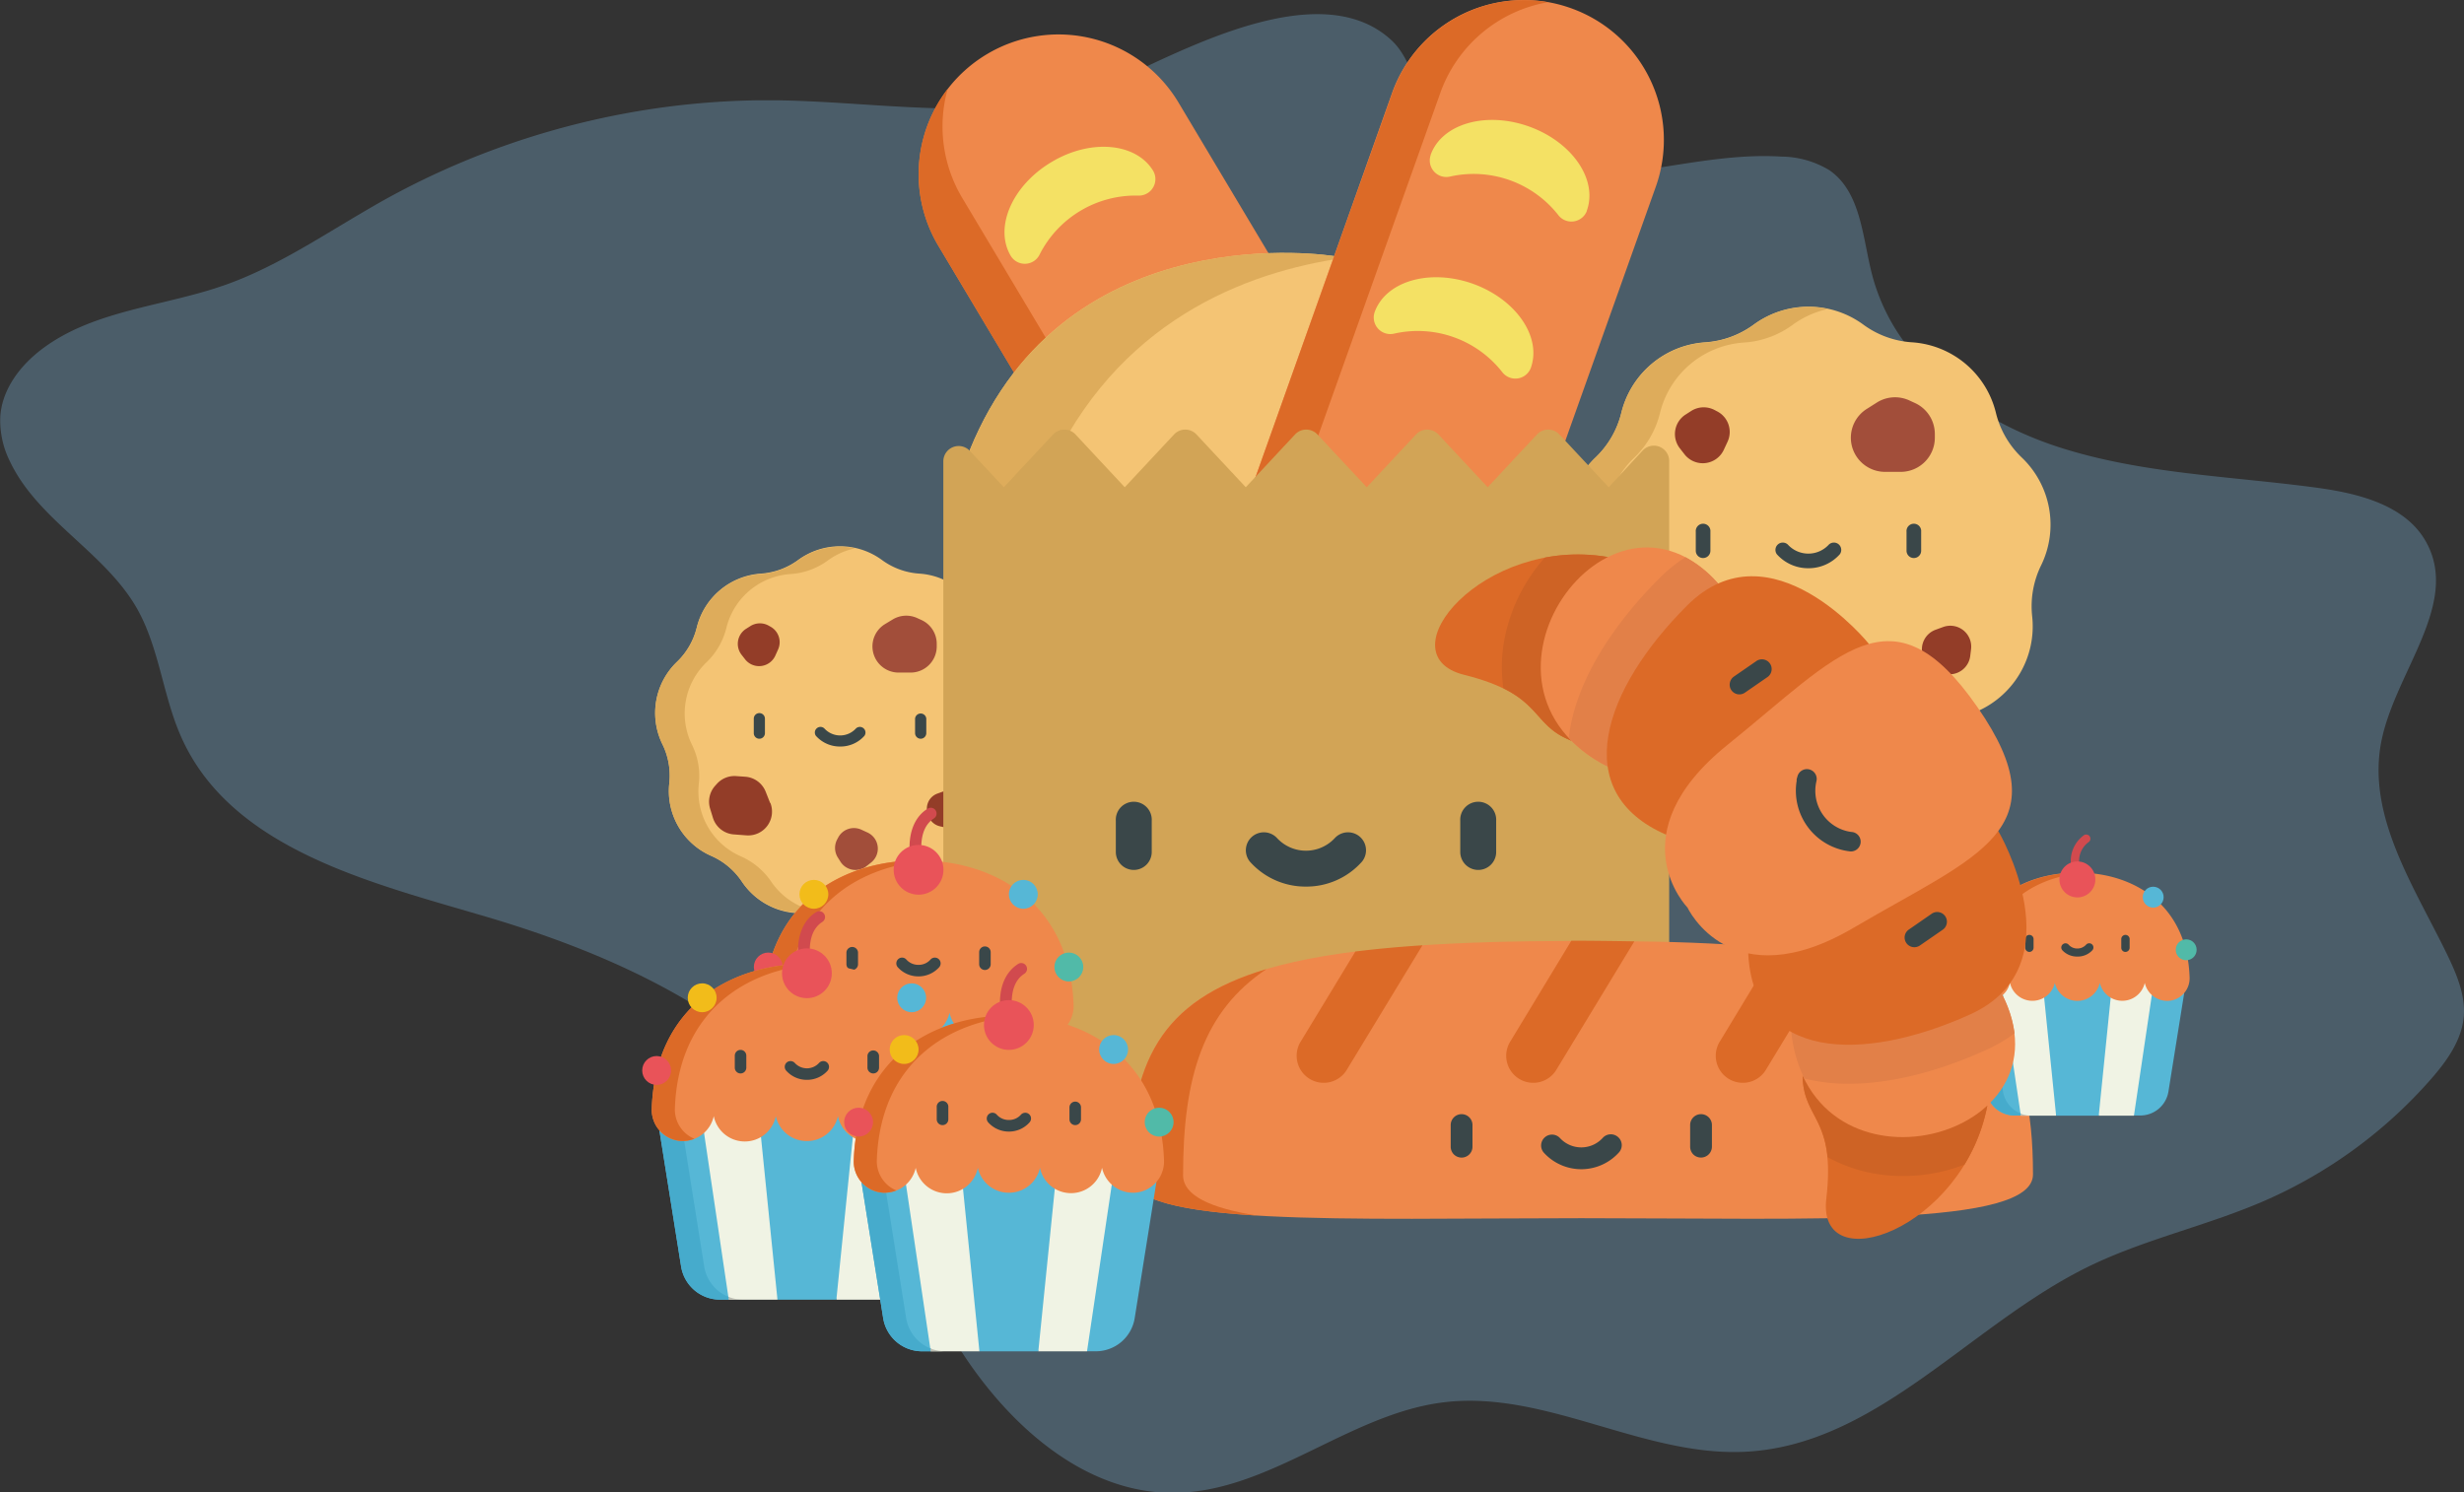 <svg id="圖層_1" data-name="圖層 1" xmlns="http://www.w3.org/2000/svg" viewBox="0 0 389.09 235.7">
  <rect x="0" y="0" width="389.09" height="235.7" fill="#333333" stroke="none"/>
  <defs>
    <style>
      .cls-1 {
        fill: #6589a0;
        opacity: 0.5;
        isolation: isolate;
      }

      .cls-2 {
        fill: #f4c474;
      }

      .cls-3 {
        fill: #deac5b;
      }

      .cls-4 {
        fill: #3a4749;
      }

      .cls-5 {
        fill: #a24e3a;
      }

      .cls-6 {
        fill: #933d28;
      }

      .cls-7 {
        fill: #ef884b;
      }

      .cls-8 {
        fill: #dc6a27;
      }

      .cls-9 {
        fill: #f4e164;
      }

      .cls-10 {
        fill: #d2a456;
      }

      .cls-11 {
        fill: #56b7d6;
      }

      .cls-12 {
        fill: #f0f3e4;
      }

      .cls-13 {
        fill: #46abcc;
      }

      .cls-14 {
        fill: #f2bc1a;
      }

      .cls-15 {
        fill: #e95359;
      }

      .cls-16 {
        fill: #51baa8;
      }

      .cls-17 {
        fill: #d14a4e;
      }

      .cls-18 {
        fill: #bbbdb2;
      }

      .cls-19 {
        fill: #ce6325;
      }

      .cls-20 {
        fill: #e28048;
      }
    </style>
  </defs>
  <title>02</title>
  <path class="cls-1" d="M127.51,178c4.4,9.34,15,14.35,20.11,23.32a27.66,27.66,0,0,1,1.71,3.66c2.12,5.43,2.91,11.42,5.32,16.75,4.51,10,13.51,16,23.85,20.34,7.81,3.27,16.39,5.58,24.35,7.93,20.27,6,40.53,15.33,53.59,32,8.71,11.08,13.63,24.64,21.26,36.49s19.59,22.59,33.68,22.47c15.13-.13,27.7-12.55,42.71-14.32,16.12-1.9,31.57,8.76,47.78,7.81,20.61-1.2,35.23-20.06,53.75-29.16,8.89-4.37,18.73-6.47,27.82-10.41a74.6,74.6,0,0,0,26.4-19.26c2.48-2.83,4.84-6.09,5.18-9.85.28-3.24-1-6.41-2.39-9.35-5.22-10.9-12.93-22.07-10.65-34,2.11-11,12.49-21.77,7.14-31.56-3.22-5.9-10.69-7.75-17.34-8.65-13.72-1.85-27.79-2.18-40.94-6.48-9.41-3.09-18.51-8.73-24.22-16.6a31.28,31.28,0,0,1-5-10.45c-1.56-5.94-1.73-13.14-6.79-16.62a14.92,14.92,0,0,0-7.59-2.14c-10-.61-19.9,2.46-29.92,3a40.07,40.07,0,0,1-10.25-.73c-6.68-1.37-12.78-4.64-15.95-10.51-1.86-3.44-2.63-7.62-5.53-10.23-4.91-4.45-11.75-4.71-18.79-3.18-8.72,1.89-17.75,6.51-23.89,9.35l-.61.28c-7.9,3.59-16.62,4.49-25.51,4.43-9.59-.05-19.33-1.21-28.47-1.3h-2.56A124.21,124.21,0,0,0,226,122.87a126.19,126.19,0,0,0-26.79,7.81,124.21,124.21,0,0,0-12.77,6.2c-1.21.68-2.41,1.38-3.61,2.09-7,4.12-13.79,8.58-21.41,11.26l-1.65.55c-9.19,2.9-19.31,3.7-27,9.41-3.51,2.6-6.45,6.38-6.75,10.74A14.44,14.44,0,0,0,127.51,178Z" transform="translate(-125.97 -105.19)"/>
  <g>
    <path class="cls-2" d="M445.24,177.46h0a14.51,14.51,0,0,1-4.1-7.09h0a14.62,14.62,0,0,0-13.25-11.12h0a14.55,14.55,0,0,1-7.69-2.8h0a14.64,14.64,0,0,0-17.3,0h0a14.61,14.61,0,0,1-7.7,2.8h0A14.63,14.63,0,0,0,382,170.37h0a14.51,14.51,0,0,1-4.1,7.09h0a14.64,14.64,0,0,0-3,17h0a14.59,14.59,0,0,1,1.42,8.06h0a14.65,14.65,0,0,0,8.65,15h0a14.53,14.53,0,0,1,6.27,5.26h0a14.64,14.64,0,0,0,16.26,5.92h0a14.62,14.62,0,0,1,8.19,0h0a14.64,14.64,0,0,0,16.26-5.92h0a14.53,14.53,0,0,1,6.27-5.26h0a14.65,14.65,0,0,0,8.65-15h0a14.68,14.68,0,0,1,1.42-8.06h0A14.64,14.64,0,0,0,445.24,177.46Z" transform="translate(-125.97 -105.19)"/>
    <path class="cls-3" d="M397.34,222.81h0a14.53,14.53,0,0,0-6.27-5.26h0a14.65,14.65,0,0,1-8.65-15h0A14.59,14.59,0,0,0,381,194.5h0a14.64,14.64,0,0,1,3-17h0a14.51,14.51,0,0,0,4.1-7.09h0a14.63,14.63,0,0,1,13.25-11.12h0a14.61,14.61,0,0,0,7.7-2.8h0a14.63,14.63,0,0,1,5.57-2.5,14.59,14.59,0,0,0-11.72,2.5h0a14.61,14.61,0,0,1-7.7,2.8h0A14.63,14.63,0,0,0,382,170.37h0a14.51,14.51,0,0,1-4.1,7.09h0a14.64,14.64,0,0,0-3,17h0a14.59,14.59,0,0,1,1.42,8.06h0a14.65,14.65,0,0,0,8.65,15h0a14.53,14.53,0,0,1,6.27,5.26h0A14.63,14.63,0,0,0,406.43,229,14.62,14.62,0,0,1,397.34,222.81Z" transform="translate(-125.97 -105.19)"/>
    <g>
      <path class="cls-4" d="M394.9,193.32a1.15,1.15,0,0,1-1.15-1.15v-3a1.16,1.16,0,1,1,2.31,0v3A1.15,1.15,0,0,1,394.9,193.32Z" transform="translate(-125.97 -105.19)"/>
      <path class="cls-4" d="M428.19,193.32a1.15,1.15,0,0,1-1.16-1.15v-3a1.16,1.16,0,1,1,2.31,0v3A1.15,1.15,0,0,1,428.19,193.32Z" transform="translate(-125.97 -105.19)"/>
      <path class="cls-4" d="M411.55,194.93a6.61,6.61,0,0,1-5-2.21,1.16,1.16,0,0,1,1.74-1.52,4.39,4.39,0,0,0,6.47,0,1.16,1.16,0,0,1,1.74,1.52A6.6,6.6,0,0,1,411.55,194.93Z" transform="translate(-125.97 -105.19)"/>
    </g>
    <path class="cls-5" d="M428.32,168.82l-.89-.41a5.39,5.39,0,0,0-5,.3l-1.58,1a5.38,5.38,0,0,0-2.52,5.6h0a5.4,5.4,0,0,0,5.3,4.4h2.48a5.39,5.39,0,0,0,5.39-5.39v-.55A5.38,5.38,0,0,0,428.32,168.82Z" transform="translate(-125.97 -105.19)"/>
    <path class="cls-6" d="M397.17,170.18l-.44-.23a3.67,3.67,0,0,0-3.68.13l-.89.57a3.66,3.66,0,0,0-.92,5.35l.73.94a3.66,3.66,0,0,0,6.2-.7l.59-1.27A3.66,3.66,0,0,0,397.17,170.18Z" transform="translate(-125.97 -105.19)"/>
    <path class="cls-5" d="M411.18,213.68l-.23.44a3.67,3.67,0,0,0,.13,3.68l.57.89a3.66,3.66,0,0,0,5.35.92l.94-.73a3.66,3.66,0,0,0-.7-6.2l-1.27-.59A3.67,3.67,0,0,0,411.18,213.68Z" transform="translate(-125.97 -105.19)"/>
    <g>
      <path class="cls-6" d="M429.6,208.7l.13.43a3.31,3.31,0,0,0,2.43,2.26l.93.21a3.29,3.29,0,0,0,4-2.82l.13-1.07a3.3,3.3,0,0,0-4.4-3.5l-1.18.43A3.29,3.29,0,0,0,429.6,208.7Z" transform="translate(-125.97 -105.19)"/>
      <path class="cls-6" d="M397.12,206.61l-.91-2.32A4.92,4.92,0,0,0,392,201.2l-1.86-.13a4.9,4.9,0,0,0-4,1.62l-.35.39a4.89,4.89,0,0,0-1,4.69l.57,1.87a4.89,4.89,0,0,0,4.33,3.46l2.55.19a4.9,4.9,0,0,0,4.92-6.68Z" transform="translate(-125.97 -105.19)"/>
    </g>
  </g>
  <g>
    <path class="cls-2" d="M284.41,209.72h0a11.18,11.18,0,0,1-3.13-5.43h0a11.2,11.2,0,0,0-10.15-8.51h0a11.21,11.21,0,0,1-5.89-2.15h0a11.19,11.19,0,0,0-13.24,0h0a11.24,11.24,0,0,1-5.89,2.15h0A11.19,11.19,0,0,0,236,204.29h0a11.25,11.25,0,0,1-3.13,5.43h0a11.18,11.18,0,0,0-2.3,13h0a11.23,11.23,0,0,1,1.09,6.17h0a11.17,11.17,0,0,0,6.62,11.47h0a11.27,11.27,0,0,1,4.8,4h0A11.18,11.18,0,0,0,255.48,249h0a11.33,11.33,0,0,1,6.27,0h0a11.2,11.2,0,0,0,12.45-4.53h0a11.21,11.21,0,0,1,4.8-4h0a11.2,11.2,0,0,0,6.62-11.47h0a11.23,11.23,0,0,1,1.09-6.17h0A11.2,11.2,0,0,0,284.41,209.72Z" transform="translate(-125.97 -105.19)"/>
    <path class="cls-3" d="M247.75,244.43h0a11.27,11.27,0,0,0-4.8-4h0a11.19,11.19,0,0,1-6.63-11.47h0a11.07,11.07,0,0,0-1.09-6.17h0a11.2,11.2,0,0,1,2.3-13h0a11.27,11.27,0,0,0,3.14-5.43h0a11.19,11.19,0,0,1,10.14-8.51h0a11.21,11.21,0,0,0,5.89-2.15h0a11.23,11.23,0,0,1,4.27-1.91,11.19,11.19,0,0,0-9,1.91h0a11.24,11.24,0,0,1-5.89,2.15h0A11.19,11.19,0,0,0,236,204.29h0a11.25,11.25,0,0,1-3.13,5.43h0a11.2,11.2,0,0,0-2.3,13h0a11.23,11.23,0,0,1,1.09,6.17h0a11.17,11.17,0,0,0,6.62,11.47h0a11.27,11.27,0,0,1,4.8,4h0a11.2,11.2,0,0,0,11.67,4.73A11.19,11.19,0,0,1,247.75,244.43Z" transform="translate(-125.97 -105.19)"/>
    <g>
      <path class="cls-4" d="M245.88,221.86A.88.88,0,0,1,245,221v-2.31a.88.88,0,1,1,1.76,0V221A.88.88,0,0,1,245.88,221.86Z" transform="translate(-125.97 -105.19)"/>
      <path class="cls-4" d="M271.36,221.86a.89.89,0,0,1-.89-.88v-2.31a.89.89,0,0,1,1.77,0V221A.89.89,0,0,1,271.36,221.86Z" transform="translate(-125.97 -105.19)"/>
      <path class="cls-4" d="M258.62,223.09a5.06,5.06,0,0,1-3.81-1.69.89.89,0,0,1,1.33-1.17,3.37,3.37,0,0,0,5,0,.89.89,0,0,1,1.33,1.17A5.06,5.06,0,0,1,258.62,223.09Z" transform="translate(-125.97 -105.19)"/>
    </g>
    <path class="cls-5" d="M271.46,203.1l-.68-.31a4.14,4.14,0,0,0-3.84.23l-1.21.73a4.12,4.12,0,0,0-1.92,4.29h0a4.13,4.13,0,0,0,4.05,3.37h1.9a4.13,4.13,0,0,0,4.13-4.13v-.42A4.13,4.13,0,0,0,271.46,203.1Z" transform="translate(-125.97 -105.19)"/>
    <path class="cls-6" d="M247.62,204.15l-.34-.19a2.82,2.82,0,0,0-2.82.11l-.68.43a2.81,2.81,0,0,0-.71,4.1l.56.72a2.81,2.81,0,0,0,4.75-.54l.45-1A2.8,2.8,0,0,0,247.62,204.15Z" transform="translate(-125.97 -105.19)"/>
    <path class="cls-5" d="M258.34,237.44l-.18.34a2.84,2.84,0,0,0,.1,2.82l.43.68a2.81,2.81,0,0,0,4.1.71l.72-.57a2.8,2.8,0,0,0-.53-4.74l-1-.46A2.81,2.81,0,0,0,258.34,237.44Z" transform="translate(-125.97 -105.19)"/>
    <g>
      <path class="cls-6" d="M272.44,233.63l.1.33a2.53,2.53,0,0,0,1.86,1.73l.71.16a2.52,2.52,0,0,0,3.06-2.16l.1-.82a2.52,2.52,0,0,0-3.36-2.68l-.91.33A2.52,2.52,0,0,0,272.44,233.63Z" transform="translate(-125.97 -105.19)"/>
      <path class="cls-6" d="M247.58,232l-.7-1.77a3.75,3.75,0,0,0-3.22-2.37l-1.43-.1a3.73,3.73,0,0,0-3.07,1.24l-.27.3a3.76,3.76,0,0,0-.79,3.59l.44,1.43a3.74,3.74,0,0,0,3.31,2.65l2,.15a3.76,3.76,0,0,0,3.77-5.12Z" transform="translate(-125.97 -105.19)"/>
    </g>
  </g>
  <g>
    <path class="cls-7" d="M281.79,113.76h0A22.07,22.07,0,0,0,274.15,144l38.7,64.82,37.91-22.64-38.7-64.81A22.07,22.07,0,0,0,281.79,113.76Z" transform="translate(-125.97 -105.19)"/>
    <path class="cls-8" d="M316.63,201.29l-38.7-64.82a22,22,0,0,1-2.31-17.24,22.07,22.07,0,0,0-1.47,24.8l38.7,64.82,37.91-22.64-2.33-3.91Z" transform="translate(-125.97 -105.19)"/>
    <path class="cls-2" d="M336.66,145.64s-42.32-7-57.6,30.75v18.82l53.13,7.4,13.68-14.79Z" transform="translate(-125.97 -105.19)"/>
    <path class="cls-3" d="M290.4,182.4c10.19-25.22,30.48-33.69,46.37-36.26l-.11-.5s-42.32-7-57.6,30.75v18.82l11.34,1.58V182.4Z" transform="translate(-125.97 -105.19)"/>
    <path class="cls-7" d="M374,106.47h0a22.08,22.08,0,0,0-28.21,13.4L320.51,191l41.6,14.81,25.32-71.11A22.08,22.08,0,0,0,374,106.47Z" transform="translate(-125.97 -105.19)"/>
    <path class="cls-8" d="M328.07,191l25.33-71.11a22.06,22.06,0,0,1,17-14.35,22.07,22.07,0,0,0-24.57,14.35L320.51,191l41.6,14.81.85-2.39Z" transform="translate(-125.97 -105.19)"/>
    <g>
      <path class="cls-9" d="M367.39,125.16c-6.82-2.43-13.76-.41-15.51,4.5l0,.05a2.61,2.61,0,0,0,3.13,3.35,17,17,0,0,1,17,6.06,2.61,2.61,0,0,0,4.54-.62l0-.05C378.31,133.54,374.2,127.59,367.39,125.16Z" transform="translate(-125.97 -105.19)"/>
      <path class="cls-9" d="M358.54,150c-6.82-2.42-13.76-.41-15.51,4.51l0,0a2.62,2.62,0,0,0,3.13,3.36,16.94,16.94,0,0,1,17,6.05,2.61,2.61,0,0,0,4.54-.62l0,0C369.46,158.39,365.35,152.44,358.54,150Z" transform="translate(-125.97 -105.19)"/>
      <path class="cls-9" d="M292,130.79c-6.22,3.71-9.08,10.35-6.41,14.83l0,0a2.6,2.6,0,0,0,4.57-.28,17,17,0,0,1,15.5-9.26,2.61,2.61,0,0,0,2.42-3.89l0,0C305.37,127.71,298.17,127.08,292,130.79Z" transform="translate(-125.97 -105.19)"/>
    </g>
    <path class="cls-10" d="M385.32,176.39,380,182.14l-7.79-8.34a2.42,2.42,0,0,0-3.53,0l-7.79,8.34-7.78-8.34a2.42,2.42,0,0,0-3.53,0l-7.79,8.34L334,173.8a2.42,2.42,0,0,0-3.53,0l-7.78,8.34-7.79-8.34a2.42,2.42,0,0,0-3.53,0l-7.79,8.34-7.78-8.34a2.42,2.42,0,0,0-3.53,0l-7.79,8.34-5.37-5.75a2.42,2.42,0,0,0-4.18,1.65V281.63a11.43,11.43,0,0,0,11.43,11.43h91.76a11.43,11.43,0,0,0,11.43-11.43V178A2.42,2.42,0,0,0,385.32,176.39Z" transform="translate(-125.97 -105.19)"/>
    <g>
      <path class="cls-4" d="M305,242.58a2.84,2.84,0,0,1-2.83-2.84v-4.92a2.84,2.84,0,1,1,5.67,0v4.92A2.84,2.84,0,0,1,305,242.58Z" transform="translate(-125.97 -105.19)"/>
      <path class="cls-4" d="M359.4,242.58a2.84,2.84,0,0,1-2.84-2.84v-4.92a2.84,2.84,0,1,1,5.67,0v4.92A2.83,2.83,0,0,1,359.4,242.58Z" transform="translate(-125.97 -105.19)"/>
      <path class="cls-4" d="M332.19,245.21a11.74,11.74,0,0,1-8.85-3.94,2.84,2.84,0,0,1,4.27-3.74,6.22,6.22,0,0,0,9.16,0,2.84,2.84,0,0,1,4.27,3.74A11.73,11.73,0,0,1,332.19,245.21Z" transform="translate(-125.97 -105.19)"/>
    </g>
  </g>
  <g>
    <g>
      <path class="cls-11" d="M255.54,261.82h-3.47l-4.35,5.52,3.43,21.51a6.22,6.22,0,0,0,6.15,5.25h1.39l2.56-16.9Z" transform="translate(-125.97 -105.19)"/>
      <path class="cls-11" d="M286.5,261.82H290l4.35,5.52-3.43,21.51a6.22,6.22,0,0,1-6.15,5.25h-1.38l-2.56-16.9Z" transform="translate(-125.97 -105.19)"/>
    </g>
    <g>
      <polygon class="cls-12" points="140.4 188.91 132.72 188.91 128.5 160.52 129.57 156.63 137.8 156.63 145.34 172.78 140.4 188.91"/>
      <polygon class="cls-12" points="149.7 188.91 157.39 188.91 161.61 160.52 160.53 156.63 152.31 156.63 144.77 172.78 149.7 188.91"/>
    </g>
    <polygon class="cls-11" points="137.8 163.17 140.4 188.91 149.7 188.91 152.31 163.17 152.89 156.63 137.8 156.63 137.8 163.17"/>
    <path class="cls-13" d="M254.8,288.85l-3.43-21.51L255.6,262l-.06-.15h-3.47l-4.35,5.52,3.43,21.51a6.22,6.22,0,0,0,6.15,5.25h1.39l.06-.4A6.23,6.23,0,0,1,254.8,288.85Z" transform="translate(-125.97 -105.19)"/>
    <path class="cls-7" d="M271,269.05a5,5,0,0,0,4.91-3.93h0a5,5,0,0,0,9.8,0h0a5,5,0,0,0,4.91,3.93h.2a4.94,4.94,0,0,0,4.68-5.13c-.56-16-12.29-22.85-24.5-22.85s-23.94,6.84-24.49,22.85a4.92,4.92,0,0,0,4.68,5.13h.2a5,5,0,0,0,4.9-3.93h0a5,5,0,0,0,9.81,0h0A5,5,0,0,0,271,269.05Z" transform="translate(-125.97 -105.19)"/>
    <path class="cls-8" d="M250.17,263.92c.53-15.21,11.15-22.14,22.68-22.79q-.92-.06-1.83-.06c-12.2,0-23.94,6.84-24.49,22.85a4.92,4.92,0,0,0,4.68,5.13h.2a5.1,5.1,0,0,0,1.84-.34A5,5,0,0,1,250.17,263.92Z" transform="translate(-125.97 -105.19)"/>
    <g>
      <path class="cls-4" d="M260.55,258.38a.92.92,0,0,1-.92-.91v-1.9a.92.92,0,0,1,1.83,0v1.9A.91.91,0,0,1,260.55,258.38Z" transform="translate(-125.97 -105.19)"/>
      <path class="cls-4" d="M281.5,258.38a.91.91,0,0,1-.91-.91v-1.9a.91.91,0,0,1,1.82,0v1.9A.91.91,0,0,1,281.5,258.38Z" transform="translate(-125.97 -105.19)"/>
      <path class="cls-4" d="M271,259.39a4.34,4.34,0,0,1-3.27-1.45.92.92,0,0,1,.09-1.29.9.9,0,0,1,1.28.09,2.52,2.52,0,0,0,1.9.83,2.49,2.49,0,0,0,1.9-.83.91.91,0,1,1,1.38,1.2A4.36,4.36,0,0,1,271,259.39Z" transform="translate(-125.97 -105.19)"/>
    </g>
    <circle class="cls-14" cx="128.52" cy="141.24" r="2.28"/>
    <circle class="cls-15" cx="121.32" cy="152.72" r="2.28"/>
    <circle class="cls-11" cx="161.59" cy="141.24" r="2.28"/>
    <circle class="cls-16" cx="168.78" cy="152.72" r="2.28"/>
    <path class="cls-17" d="M271,243.47a.91.91,0,0,1-.87-.64,14.52,14.52,0,0,1-.54-3.77c0-2.83,1-5,2.86-6.15a.91.91,0,1,1,1,1.53c-1.34.86-2,2.41-2,4.61a12.9,12.9,0,0,0,.46,3.24.91.91,0,0,1-.6,1.14A.84.84,0,0,1,271,243.47Z" transform="translate(-125.97 -105.19)"/>
    <circle class="cls-15" cx="145.05" cy="137.37" r="3.93"/>
    <path class="cls-18" d="M261,294.1a6.24,6.24,0,0,1-2.33-.45l.07.45Z" transform="translate(-125.97 -105.19)"/>
  </g>
  <g>
    <g>
      <path class="cls-11" d="M237.91,278.16h-3.47l-4.35,5.52,3.43,21.52a6.22,6.22,0,0,0,6.15,5.24h1.38l2.56-16.9Z" transform="translate(-125.97 -105.19)"/>
      <path class="cls-11" d="M268.87,278.16h3.47l4.35,5.52-3.43,21.52a6.22,6.22,0,0,1-6.15,5.24h-1.38l-2.57-16.9Z" transform="translate(-125.97 -105.19)"/>
    </g>
    <g>
      <polygon class="cls-12" points="122.77 205.26 115.08 205.26 110.87 176.86 111.94 172.98 120.16 172.98 127.71 189.12 122.77 205.26"/>
      <polygon class="cls-12" points="132.07 205.26 139.76 205.26 143.97 176.86 142.9 172.98 134.68 172.98 127.13 189.12 132.07 205.26"/>
    </g>
    <polygon class="cls-11" points="120.16 179.51 122.77 205.26 132.07 205.26 134.68 179.51 135.25 172.98 120.16 172.98 120.16 179.51"/>
    <path class="cls-13" d="M237.17,305.2l-3.43-21.52,4.23-5.37-.06-.15h-3.47l-4.35,5.52,3.43,21.52a6.22,6.22,0,0,0,6.15,5.24h1.38l.06-.4A6.21,6.21,0,0,1,237.17,305.2Z" transform="translate(-125.97 -105.19)"/>
    <path class="cls-7" d="M253.39,285.4a5,5,0,0,0,4.9-3.94h0a5,5,0,0,0,9.81,0h0a5,5,0,0,0,4.9,3.94h.2a4.92,4.92,0,0,0,4.68-5.13c-.55-16-12.29-22.85-24.49-22.85s-23.94,6.84-24.5,22.85a4.94,4.94,0,0,0,4.69,5.13h.19a5,5,0,0,0,4.91-3.94h0a5,5,0,0,0,9.8,0h0A5,5,0,0,0,253.39,285.4Z" transform="translate(-125.97 -105.19)"/>
    <path class="cls-8" d="M232.54,280.26c.53-15.21,11.15-22.14,22.67-22.79-.6,0-1.21-.06-1.82-.06-12.2,0-23.94,6.84-24.5,22.85a4.94,4.94,0,0,0,4.69,5.13h.19a5.12,5.12,0,0,0,1.85-.35A5,5,0,0,1,232.54,280.26Z" transform="translate(-125.97 -105.19)"/>
    <g>
      <path class="cls-4" d="M242.91,274.72a.91.91,0,0,1-.91-.91v-1.9a.91.91,0,1,1,1.82,0v1.9A.91.91,0,0,1,242.91,274.72Z" transform="translate(-125.97 -105.19)"/>
      <path class="cls-4" d="M263.87,274.72a.92.92,0,0,1-.92-.91v-1.9a.92.92,0,0,1,1.83,0v1.9A.91.91,0,0,1,263.87,274.72Z" transform="translate(-125.97 -105.19)"/>
      <path class="cls-4" d="M253.39,275.73a4.33,4.33,0,0,1-3.27-1.45.91.91,0,0,1,.08-1.29.92.92,0,0,1,1.29.09,2.59,2.59,0,0,0,3.8,0,.91.91,0,0,1,1.28-.09.92.92,0,0,1,.09,1.29A4.34,4.34,0,0,1,253.39,275.73Z" transform="translate(-125.97 -105.19)"/>
    </g>
    <circle class="cls-14" cx="110.88" cy="157.58" r="2.28"/>
    <circle class="cls-15" cx="103.69" cy="169.06" r="2.28"/>
    <circle class="cls-11" cx="143.96" cy="157.58" r="2.28"/>
    <circle class="cls-16" cx="151.15" cy="169.06" r="2.28"/>
    <path class="cls-17" d="M253.39,259.81a.91.91,0,0,1-.87-.64,14,14,0,0,1-.54-3.77c0-2.83,1-5,2.86-6.15a.91.91,0,1,1,1,1.53c-1.35.86-2,2.41-2,4.61a12.29,12.29,0,0,0,.46,3.24.91.91,0,0,1-.6,1.14A.84.84,0,0,1,253.39,259.81Z" transform="translate(-125.97 -105.19)"/>
    <circle class="cls-15" cx="127.42" cy="153.71" r="3.93"/>
    <path class="cls-18" d="M243.32,310.44A6.29,6.29,0,0,1,241,310l.07.45Z" transform="translate(-125.97 -105.19)"/>
  </g>
  <g>
    <path class="cls-7" d="M406.5,254.94c-6.47-.61-13.91-1-22.45-1.08l-8.38,5.4-1.57-5.46c-8.87,0-16.67.23-23.51.68l-8.95,5.88-1.63-4.9c-28.28,3.56-35.65,13.4-35.65,35.21,0,8.36,34.34,6.91,71.31,6.91S447,299,447,290.67c0-20.62-6.58-30.54-31.2-34.57L408,260.73Z" transform="translate(-125.97 -105.19)"/>
    <path class="cls-8" d="M312.79,290.78c0-15.54,3.2-25.88,13.17-32.54-16.78,5-21.6,14.8-21.6,32.43,0,4,7.86,5.75,20.1,6.49C317.12,296,312.79,294,312.79,290.78Z" transform="translate(-125.97 -105.19)"/>
    <g>
      <path class="cls-4" d="M355.55,287.51a1.73,1.73,0,0,1-.5-1.22v-3.42a1.72,1.72,0,0,1,3.44,0v3.42a1.72,1.72,0,0,1-1.72,1.72A1.75,1.75,0,0,1,355.55,287.51Z" transform="translate(-125.97 -105.19)"/>
      <path class="cls-4" d="M393.36,287.51a1.75,1.75,0,0,1-.5-1.22v-3.42a1.72,1.72,0,0,1,3.44,0v3.42a1.73,1.73,0,0,1-2.94,1.22Z" transform="translate(-125.97 -105.19)"/>
      <path class="cls-4" d="M370.06,287.55c-.12-.12-.24-.24-.35-.37a1.72,1.72,0,0,1,2.59-2.26,4.58,4.58,0,0,0,6.74,0,1.72,1.72,0,0,1,2.43-.16,1.7,1.7,0,0,1,.16,2.42,8,8,0,0,1-11.57.37Z" transform="translate(-125.97 -105.19)"/>
    </g>
    <g>
      <path class="cls-8" d="M415.78,256.1,404.91,274a4.27,4.27,0,1,1-7.3-4.42l8.89-14.68Q411.53,255.41,415.78,256.1Z" transform="translate(-125.97 -105.19)"/>
      <path class="cls-8" d="M384.05,253.86,371.82,274a4.27,4.27,0,1,1-7.3-4.42l9.58-15.82h1.57Q380,253.79,384.05,253.86Z" transform="translate(-125.97 -105.19)"/>
      <path class="cls-8" d="M350.59,254.48,338.73,274a4.27,4.27,0,1,1-7.3-4.42L340,255.46C343.25,255.06,346.77,254.73,350.59,254.48Z" transform="translate(-125.97 -105.19)"/>
    </g>
  </g>
  <g>
    <g>
      <path class="cls-11" d="M269.8,286.32h-3.47L262,291.85l3.43,21.51a6.22,6.22,0,0,0,6.15,5.24h1.38l2.57-16.9Z" transform="translate(-125.97 -105.19)"/>
      <path class="cls-11" d="M300.76,286.32h3.47l4.35,5.53-3.43,21.51A6.22,6.22,0,0,1,299,318.6h-1.38l-2.56-16.9Z" transform="translate(-125.97 -105.19)"/>
    </g>
    <g>
      <polygon class="cls-12" points="154.66 213.42 146.97 213.42 142.76 185.02 143.83 181.14 152.06 181.14 159.6 197.28 154.66 213.42"/>
      <polygon class="cls-12" points="163.96 213.42 171.65 213.42 175.87 185.02 174.79 181.14 166.57 181.14 159.03 197.28 163.96 213.42"/>
    </g>
    <polygon class="cls-11" points="152.06 187.67 154.66 213.42 163.96 213.42 166.57 187.67 167.15 181.14 152.06 181.14 152.06 187.67"/>
    <path class="cls-13" d="M269.06,313.36l-3.43-21.51,4.23-5.37-.06-.16h-3.47L262,291.85l3.43,21.51a6.22,6.22,0,0,0,6.15,5.24h1.38l.07-.4A6.22,6.22,0,0,1,269.06,313.36Z" transform="translate(-125.97 -105.19)"/>
    <path class="cls-7" d="M285.28,293.56a5,5,0,0,0,4.91-3.94h0a5,5,0,0,0,9.8,0h0a5,5,0,0,0,4.91,3.94h.19a4.94,4.94,0,0,0,4.69-5.13c-.56-16-12.3-22.84-24.5-22.84s-23.94,6.83-24.49,22.84a4.92,4.92,0,0,0,4.68,5.13h.2a5,5,0,0,0,4.9-3.94h0a5,5,0,0,0,9.81,0h0A5,5,0,0,0,285.28,293.56Z" transform="translate(-125.97 -105.19)"/>
    <path class="cls-8" d="M264.43,288.42c.53-15.21,11.15-22.14,22.68-22.79-.61,0-1.22-.05-1.83-.05-12.2,0-23.94,6.83-24.49,22.84a4.92,4.92,0,0,0,4.68,5.13h.2a5.1,5.1,0,0,0,1.84-.35A5,5,0,0,1,264.43,288.42Z" transform="translate(-125.97 -105.19)"/>
    <g>
      <path class="cls-4" d="M274.8,282.88a.91.91,0,0,1-.91-.91v-1.89a.92.92,0,1,1,1.83,0V282A.91.91,0,0,1,274.8,282.88Z" transform="translate(-125.97 -105.19)"/>
      <path class="cls-4" d="M295.76,282.88a.91.91,0,0,1-.91-.91v-1.89a.91.91,0,1,1,1.82,0V282A.91.91,0,0,1,295.76,282.88Z" transform="translate(-125.97 -105.19)"/>
      <path class="cls-4" d="M285.28,283.9a4.35,4.35,0,0,1-3.27-1.46.92.92,0,0,1,.09-1.29.9.9,0,0,1,1.28.09,2.52,2.52,0,0,0,1.9.83,2.49,2.49,0,0,0,1.9-.83.92.92,0,0,1,1.29-.09.91.91,0,0,1,.08,1.29A4.3,4.3,0,0,1,285.28,283.9Z" transform="translate(-125.97 -105.19)"/>
    </g>
    <circle class="cls-14" cx="142.77" cy="165.75" r="2.28"/>
    <circle class="cls-15" cx="135.58" cy="177.22" r="2.28"/>
    <circle class="cls-11" cx="175.85" cy="165.75" r="2.28"/>
    <circle class="cls-16" cx="183.04" cy="177.22" r="2.28"/>
    <path class="cls-17" d="M285.28,268a.92.92,0,0,1-.87-.65,14.52,14.52,0,0,1-.54-3.77c0-2.83,1-4.95,2.86-6.15a.91.91,0,0,1,1,1.54c-1.34.85-2,2.4-2,4.6a12.79,12.79,0,0,0,.46,3.24.91.91,0,0,1-.6,1.14A.86.86,0,0,1,285.28,268Z" transform="translate(-125.97 -105.19)"/>
    <circle class="cls-15" cx="159.31" cy="161.88" r="3.93"/>
    <path class="cls-18" d="M275.21,318.6a6.24,6.24,0,0,1-2.33-.45l.06.45Z" transform="translate(-125.97 -105.19)"/>
  </g>
  <g>
    <g>
      <path class="cls-11" d="M442.81,258H440.3l-3.15,4,2.48,15.57a4.51,4.51,0,0,0,4.45,3.79h1l1.86-12.23Z" transform="translate(-125.97 -105.19)"/>
      <path class="cls-11" d="M465.22,258h2.51l3.15,4-2.49,15.57a4.5,4.5,0,0,1-4.45,3.79h-1l-1.85-12.23Z" transform="translate(-125.97 -105.19)"/>
    </g>
    <g>
      <polygon class="cls-12" points="324.68 176.2 319.11 176.2 316.06 155.65 316.84 152.83 322.79 152.83 328.25 164.51 324.68 176.2"/>
      <polygon class="cls-12" points="331.41 176.2 336.97 176.2 340.02 155.65 339.25 152.83 333.3 152.83 327.84 164.51 331.41 176.2"/>
    </g>
    <polygon class="cls-11" points="322.79 157.56 324.68 176.2 331.41 176.2 333.3 157.56 333.71 152.83 322.79 152.83 322.79 157.56"/>
    <path class="cls-13" d="M442.27,277.59,439.79,262l3.06-3.89,0-.11H440.3l-3.15,4,2.48,15.57a4.51,4.51,0,0,0,4.45,3.79h1l.05-.29A4.5,4.5,0,0,1,442.27,277.59Z" transform="translate(-125.97 -105.19)"/>
    <path class="cls-7" d="M454,263.26a3.64,3.64,0,0,0,3.55-2.85h0a3.64,3.64,0,0,0,7.1,0h0a3.64,3.64,0,0,0,3.55,2.85h.14a3.57,3.57,0,0,0,3.39-3.71C471.34,248,462.85,243,454,243s-17.32,4.95-17.73,16.54a3.58,3.58,0,0,0,3.39,3.71h.15a3.64,3.64,0,0,0,3.55-2.85h0a3.63,3.63,0,0,0,7.09,0h0A3.64,3.64,0,0,0,454,263.26Z" transform="translate(-125.97 -105.19)"/>
    <path class="cls-8" d="M438.92,259.54c.39-11,8.07-16,16.41-16.5-.44,0-.88,0-1.32,0-8.83,0-17.32,4.95-17.73,16.54a3.58,3.58,0,0,0,3.39,3.71h.15a3.47,3.47,0,0,0,1.33-.26A3.62,3.62,0,0,1,438.92,259.54Z" transform="translate(-125.97 -105.19)"/>
    <g>
      <path class="cls-4" d="M446.43,255.53a.67.67,0,0,1-.66-.66V253.5a.66.66,0,1,1,1.32,0v1.37A.67.67,0,0,1,446.43,255.53Z" transform="translate(-125.97 -105.19)"/>
      <path class="cls-4" d="M461.6,255.53a.66.66,0,0,1-.66-.66V253.5a.66.66,0,1,1,1.32,0v1.37A.67.67,0,0,1,461.6,255.53Z" transform="translate(-125.97 -105.19)"/>
      <path class="cls-4" d="M454,256.26a3.14,3.14,0,0,1-2.37-1,.65.65,0,0,1,.07-.93.66.66,0,0,1,.93.06,1.81,1.81,0,0,0,1.37.6,1.84,1.84,0,0,0,1.38-.6.66.66,0,1,1,1,.87A3.13,3.13,0,0,1,454,256.26Z" transform="translate(-125.97 -105.19)"/>
    </g>
    <circle class="cls-14" cx="316.07" cy="141.69" r="1.65"/>
    <circle class="cls-15" cx="310.87" cy="150" r="1.65"/>
    <circle class="cls-11" cx="340.01" cy="141.69" r="1.65"/>
    <circle class="cls-16" cx="345.22" cy="150" r="1.65"/>
    <path class="cls-17" d="M454,244.74a.66.66,0,0,1-.63-.46,11.06,11.06,0,0,1-.39-2.74,5,5,0,0,1,2.07-4.45.67.67,0,0,1,.91.2.65.65,0,0,1-.2.91,3.68,3.68,0,0,0-1.46,3.34,9,9,0,0,0,.33,2.34.66.66,0,0,1-.43.83A.69.69,0,0,1,454,244.74Z" transform="translate(-125.97 -105.19)"/>
    <circle class="cls-15" cx="328.04" cy="138.89" r="2.84"/>
    <path class="cls-18" d="M446.72,281.38a4.57,4.57,0,0,1-1.69-.32l.05.32Z" transform="translate(-125.97 -105.19)"/>
  </g>
  <g>
    <g>
      <path class="cls-8" d="M379.87,193.17c-19.63-3.37-35.41,15.42-22.72,18.59s10.29,7.81,16.94,10.4Z" transform="translate(-125.97 -105.19)"/>
      <path class="cls-8" d="M439.78,279.84c-3.78,19.55-26.94,27.68-25.42,14.68s-3.67-12.38-3.74-19.52Z" transform="translate(-125.97 -105.19)"/>
    </g>
    <path class="cls-19" d="M374.09,222.16l5.78-29a27.86,27.86,0,0,0-9.95.09,27.09,27.09,0,0,0-6.11,11.63,23.86,23.86,0,0,0-.44,9C369.23,216.79,368.84,220.11,374.09,222.16Z" transform="translate(-125.97 -105.19)"/>
    <path class="cls-7" d="M397.28,197.35c-17.27-19.47-42.55,16.15-17.44,28.9Z" transform="translate(-125.97 -105.19)"/>
    <path class="cls-19" d="M410.62,275l29.16,4.84a27.91,27.91,0,0,1-3.6,9.28,27.09,27.09,0,0,1-13,1.6,23.89,23.89,0,0,1-8.61-2.78C413.92,281.44,410.67,280.64,410.62,275Z" transform="translate(-125.97 -105.19)"/>
    <path class="cls-7" d="M442,262.07c12.11,23-30.14,34.1-33.2,6.11Z" transform="translate(-125.97 -105.19)"/>
    <g>
      <path class="cls-20" d="M392.12,193.19a24.06,24.06,0,0,0-4.09,3.3c-6,6-10.35,12.35-12.63,18.39a28.61,28.61,0,0,0-1.71,6.86,21.6,21.6,0,0,0,6.15,4.51l17.44-28.9A18.34,18.34,0,0,0,392.12,193.19Z" transform="translate(-125.97 -105.19)"/>
      <path class="cls-20" d="M444.09,268.38a24.25,24.25,0,0,1-4.54,2.65c-7.71,3.49-15.2,5.33-21.66,5.32a28.22,28.22,0,0,1-7-.83,21.77,21.77,0,0,1-2.05-7.34l33.2-6.11A18.7,18.7,0,0,1,444.09,268.38Z" transform="translate(-125.97 -105.19)"/>
    </g>
    <g>
      <path class="cls-8" d="M421.1,206.89s-15.51-19.28-28.73-6.06-18.8,29.44-3.31,36.18Z" transform="translate(-125.97 -105.19)"/>
      <path class="cls-8" d="M441.51,236.42s12.56,21.32-4.48,29-34.19,7.19-35-9.68Z" transform="translate(-125.97 -105.19)"/>
    </g>
    <path class="cls-7" d="M392.44,248.52s6.81,14.63,26.29,3.16,33-15.34,19.5-34.81-21.84-8.24-39.45,5.94S392.44,248.52,392.44,248.52Z" transform="translate(-125.97 -105.19)"/>
    <g>
      <path class="cls-4" d="M399.13,213.05a1.56,1.56,0,0,1,.63-1l3.62-2.5a1.54,1.54,0,0,1,1.75,2.53l-3.62,2.5a1.53,1.53,0,0,1-2.38-1.54Z" transform="translate(-125.97 -105.19)"/>
      <path class="cls-4" d="M426.75,253a1.53,1.53,0,0,1,.64-1l3.61-2.5a1.53,1.53,0,1,1,1.75,2.52l-3.62,2.5a1.54,1.54,0,0,1-2.38-1.54Z" transform="translate(-125.97 -105.19)"/>
      <path class="cls-4" d="M409.67,228.42c0-.2.08-.4.13-.59a1.54,1.54,0,1,1,3,.75,6.56,6.56,0,0,0,5.5,8,1.54,1.54,0,1,1-.35,3.05,9.64,9.64,0,0,1-8.26-11.17Z" transform="translate(-125.97 -105.19)"/>
    </g>
  </g>
</svg>
